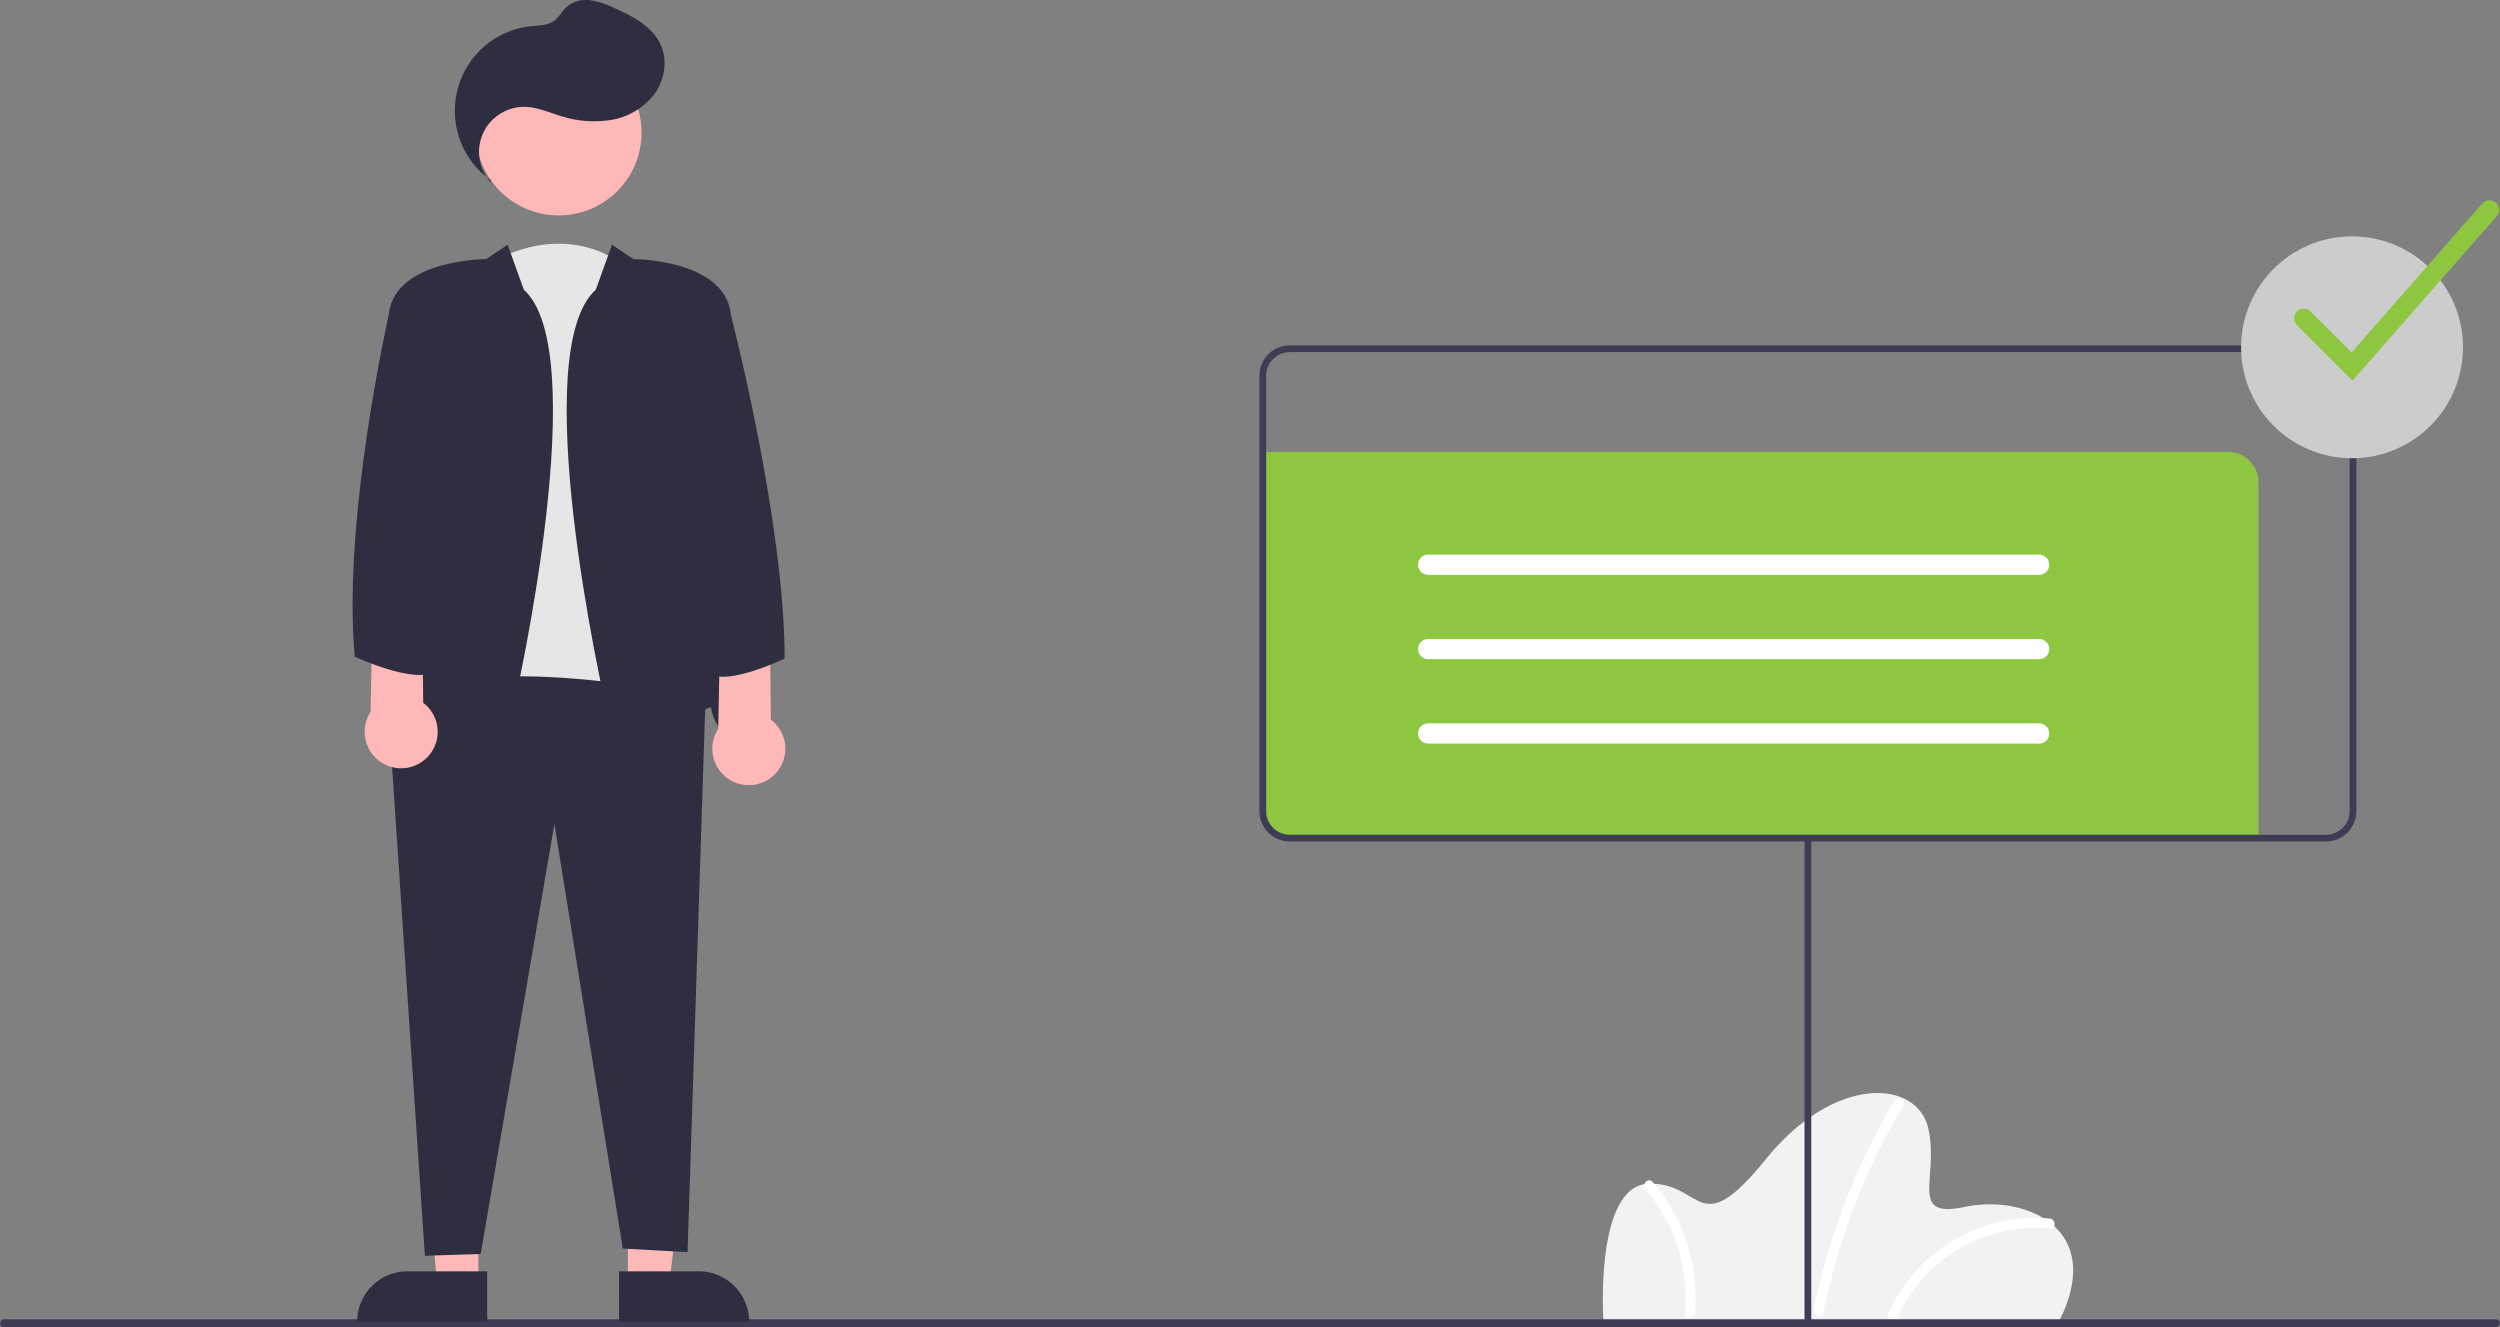 <svg data-name="Layer 1" xmlns="http://www.w3.org/2000/svg" width="740.675" height="393.245" viewBox="0 0 740.675 393.245" xmlns:xlink="http://www.w3.org/1999/xlink"><rect x="0" y="0" width="740.675" height="393.245" fill="#808080" stroke="none"/><path d="M839.794,644.688H704.705s-2.738-40.161,13.463-40.618,14.376,17.799,34.685-7.302,44.953-23.732,48.148-8.899-6.161,26.698,10.953,23.047S853.714,616.849,839.794,644.688Z" transform="translate(-229.662 -253.378)" fill="#f2f2f2"/><path d="M836.915,614.39A47.597,47.597,0,0,0,789.02,642.728c-.764,1.752,1.82,3.281,2.59,1.514a44.639,44.639,0,0,1,45.305-26.852c1.922.173,1.91-2.828,0-3Z" transform="translate(-229.662 -253.378)" fill="#fff"/><path d="M717.144,605.687a48.985,48.985,0,0,1,11.64,36.711c-.188,1.92,2.813,1.907,3,0a51.927,51.927,0,0,0-12.519-38.833c-1.271-1.458-3.385.671-2.121,2.121Z" transform="translate(-229.662 -253.378)" fill="#fff"/><path d="M790.991,579.372a200.187,200.187,0,0,0-20.504,47.685q-2.018,7.134-3.492,14.404c-.384,1.885,2.507,2.691,2.893.798a197.038,197.038,0,0,1,16.696-48.562q3.26-6.533,6.997-12.811a1.501,1.501,0,0,0-2.59-1.514Z" transform="translate(-229.662 -253.378)" fill="#fff"/><path d="M898.786,396.251V501.688H612.759a8.971,8.971,0,0,1-8.973-8.973V387.277H889.813A8.971,8.971,0,0,1,898.786,396.251Z" transform="translate(-229.662 -253.378)" fill="#8dc63f"/><path d="M969.147,646.622H230.853a1.191,1.191,0,0,1,0-2.381H969.147a1.191,1.191,0,0,1,0,2.381Z" transform="translate(-229.662 -253.378)" fill="#3f3d56"/><rect x="534.624" y="248.31" width="2" height="144" fill="#3f3d56"/><path d="M918.786,502.688h-307a9.01,9.01,0,0,1-9-9v-129a9.01,9.01,0,0,1,9-9h307a9.01,9.01,0,0,1,9,9v129A9.01,9.01,0,0,1,918.786,502.688Zm-307-145a7.008,7.008,0,0,0-7,7v129a7.008,7.008,0,0,0,7,7h307a7.008,7.008,0,0,0,7-7v-129a7.008,7.008,0,0,0-7-7Z" transform="translate(-229.662 -253.378)" fill="#3f3d56"/><path d="M833.786,423.688h-181a3,3,0,0,1,0-6h181a3,3,0,0,1,0,6Z" transform="translate(-229.662 -253.378)" fill="#fff"/><path d="M833.786,448.688h-181a3,3,0,0,1,0-6h181a3,3,0,0,1,0,6Z" transform="translate(-229.662 -253.378)" fill="#fff"/><path d="M833.786,473.688h-181a3,3,0,0,1,0-6h181a3,3,0,0,1,0,6Z" transform="translate(-229.662 -253.378)" fill="#fff"/><circle cx="696.835" cy="102.892" r="32.867" fill="#ccc"/><path d="M926.634,366.164l-16.448-16.448a2.858,2.858,0,0,1,4.042-4.042l12.132,12.132,38.714-44.147a2.858,2.858,0,0,1,4.297,3.769Z" transform="translate(-229.662 -253.378)" fill="#8dc63f"/><path d="M376.33,330.68s20.254-12.792,39.441,2.132L428.563,466.059s-47.969,37.309-59.695,2.132Z" transform="translate(-229.662 -253.378)" fill="#e6e6e6"/><polygon points="141.723 380.162 129.463 380.161 125.38 333.046 141.725 332.874 141.723 380.162" fill="#ffb8b8"/><path d="M120.706,376.658h23.644a0,0,0,0,1,0,0v14.887a0,0,0,0,1,0,0H105.819a0,0,0,0,1,0,0v0A14.887,14.887,0,0,1,120.706,376.658Z" fill="#2f2e41"/><polygon points="186.037 380.162 198.297 380.161 204.129 332.873 186.035 332.874 186.037 380.162" fill="#ffb8b8"/><path d="M413.072,630.036H451.603a0,0,0,0,1,0,0v14.887a0,0,0,0,1,0,0H427.959a14.887,14.887,0,0,1-14.887-14.887v0A0,0,0,0,1,413.072,630.036Z" transform="translate(635.042 1021.561) rotate(179.997)" fill="#2f2e41"/><path d="M344.884,466.592l10.66,158.831,16.523-.533L393.919,497.506l20.254,125.785,19.188,1.066,5.33-164.161S357.676,442.075,344.884,466.592Z" transform="translate(-229.662 -253.378)" fill="#2f2e41"/><circle cx="165.522" cy="39.258" r="24.561" fill="#ffb8b8"/><path d="M380.061,325.883l-6.396,4.264s-26.649,0-28.781,15.99-7.995,125.252-1.599,125.252,7.462-8.528,7.462-8.528,4.264,1.066,12.792,9.594,13.858,8.528,17.056-4.264,24.518-110.862,4.264-128.983Z" transform="translate(-229.662 -253.378)" fill="#2f2e41"/><path d="M410.975,325.883l6.396,4.264s26.649,0,28.781,15.99,7.995,125.252,1.599,125.252-7.462-8.528-7.462-8.528-4.264,1.066-12.792,9.594-13.858,8.528-17.056-4.264-24.518-110.862-4.264-128.983Z" transform="translate(-229.662 -253.378)" fill="#2f2e41"/><path d="M375.256,307.612a13.369,13.369,0,0,1,10.145-22.564c3.396.114,6.596,1.503,9.838,2.523a32.535,32.535,0,0,0,15.285,1.376,20.41,20.41,0,0,0,13.016-7.686c3.039-4.177,3.986-9.969,1.84-14.667-2.478-5.423-8.268-8.412-13.714-10.84a25.063,25.063,0,0,0-6.962-2.288,8.929,8.929,0,0,0-6.926,1.746c-1.53,1.316-2.427,3.295-4.093,4.436-1.875,1.284-4.31,1.25-6.571,1.477a25.205,25.205,0,0,0-12.208,45.54" transform="translate(-229.662 -253.378)" fill="#2f2e41"/><path d="M458.918,483.054a10.743,10.743,0,0,0-.876-16.449l-.289-28.187L443.003,441.216l-.548,28.087A10.801,10.801,0,0,0,458.918,483.054Z" transform="translate(-229.662 -253.378)" fill="#ffb8b8"/><path d="M355.918,478.054a10.743,10.743,0,0,0-.876-16.449l-.289-28.187L340.003,436.216l-.548,28.087A10.801,10.801,0,0,0,355.918,478.054Z" transform="translate(-229.662 -253.378)" fill="#ffb8b8"/><path d="M442.421,344.538l3.835,2.43s15.786,60.455,15.885,101.503c0,0-20.787,10.127-23.985,2.665S442.421,344.538,442.421,344.538Z" transform="translate(-229.662 -253.378)" fill="#2f2e41"/><path d="M348.615,344.538l-3.835,2.43s-13.737,60.455-10.023,100.97c0,0,21.853,10.127,25.05,2.665S348.615,344.538,348.615,344.538Z" transform="translate(-229.662 -253.378)" fill="#2f2e41"/></svg>